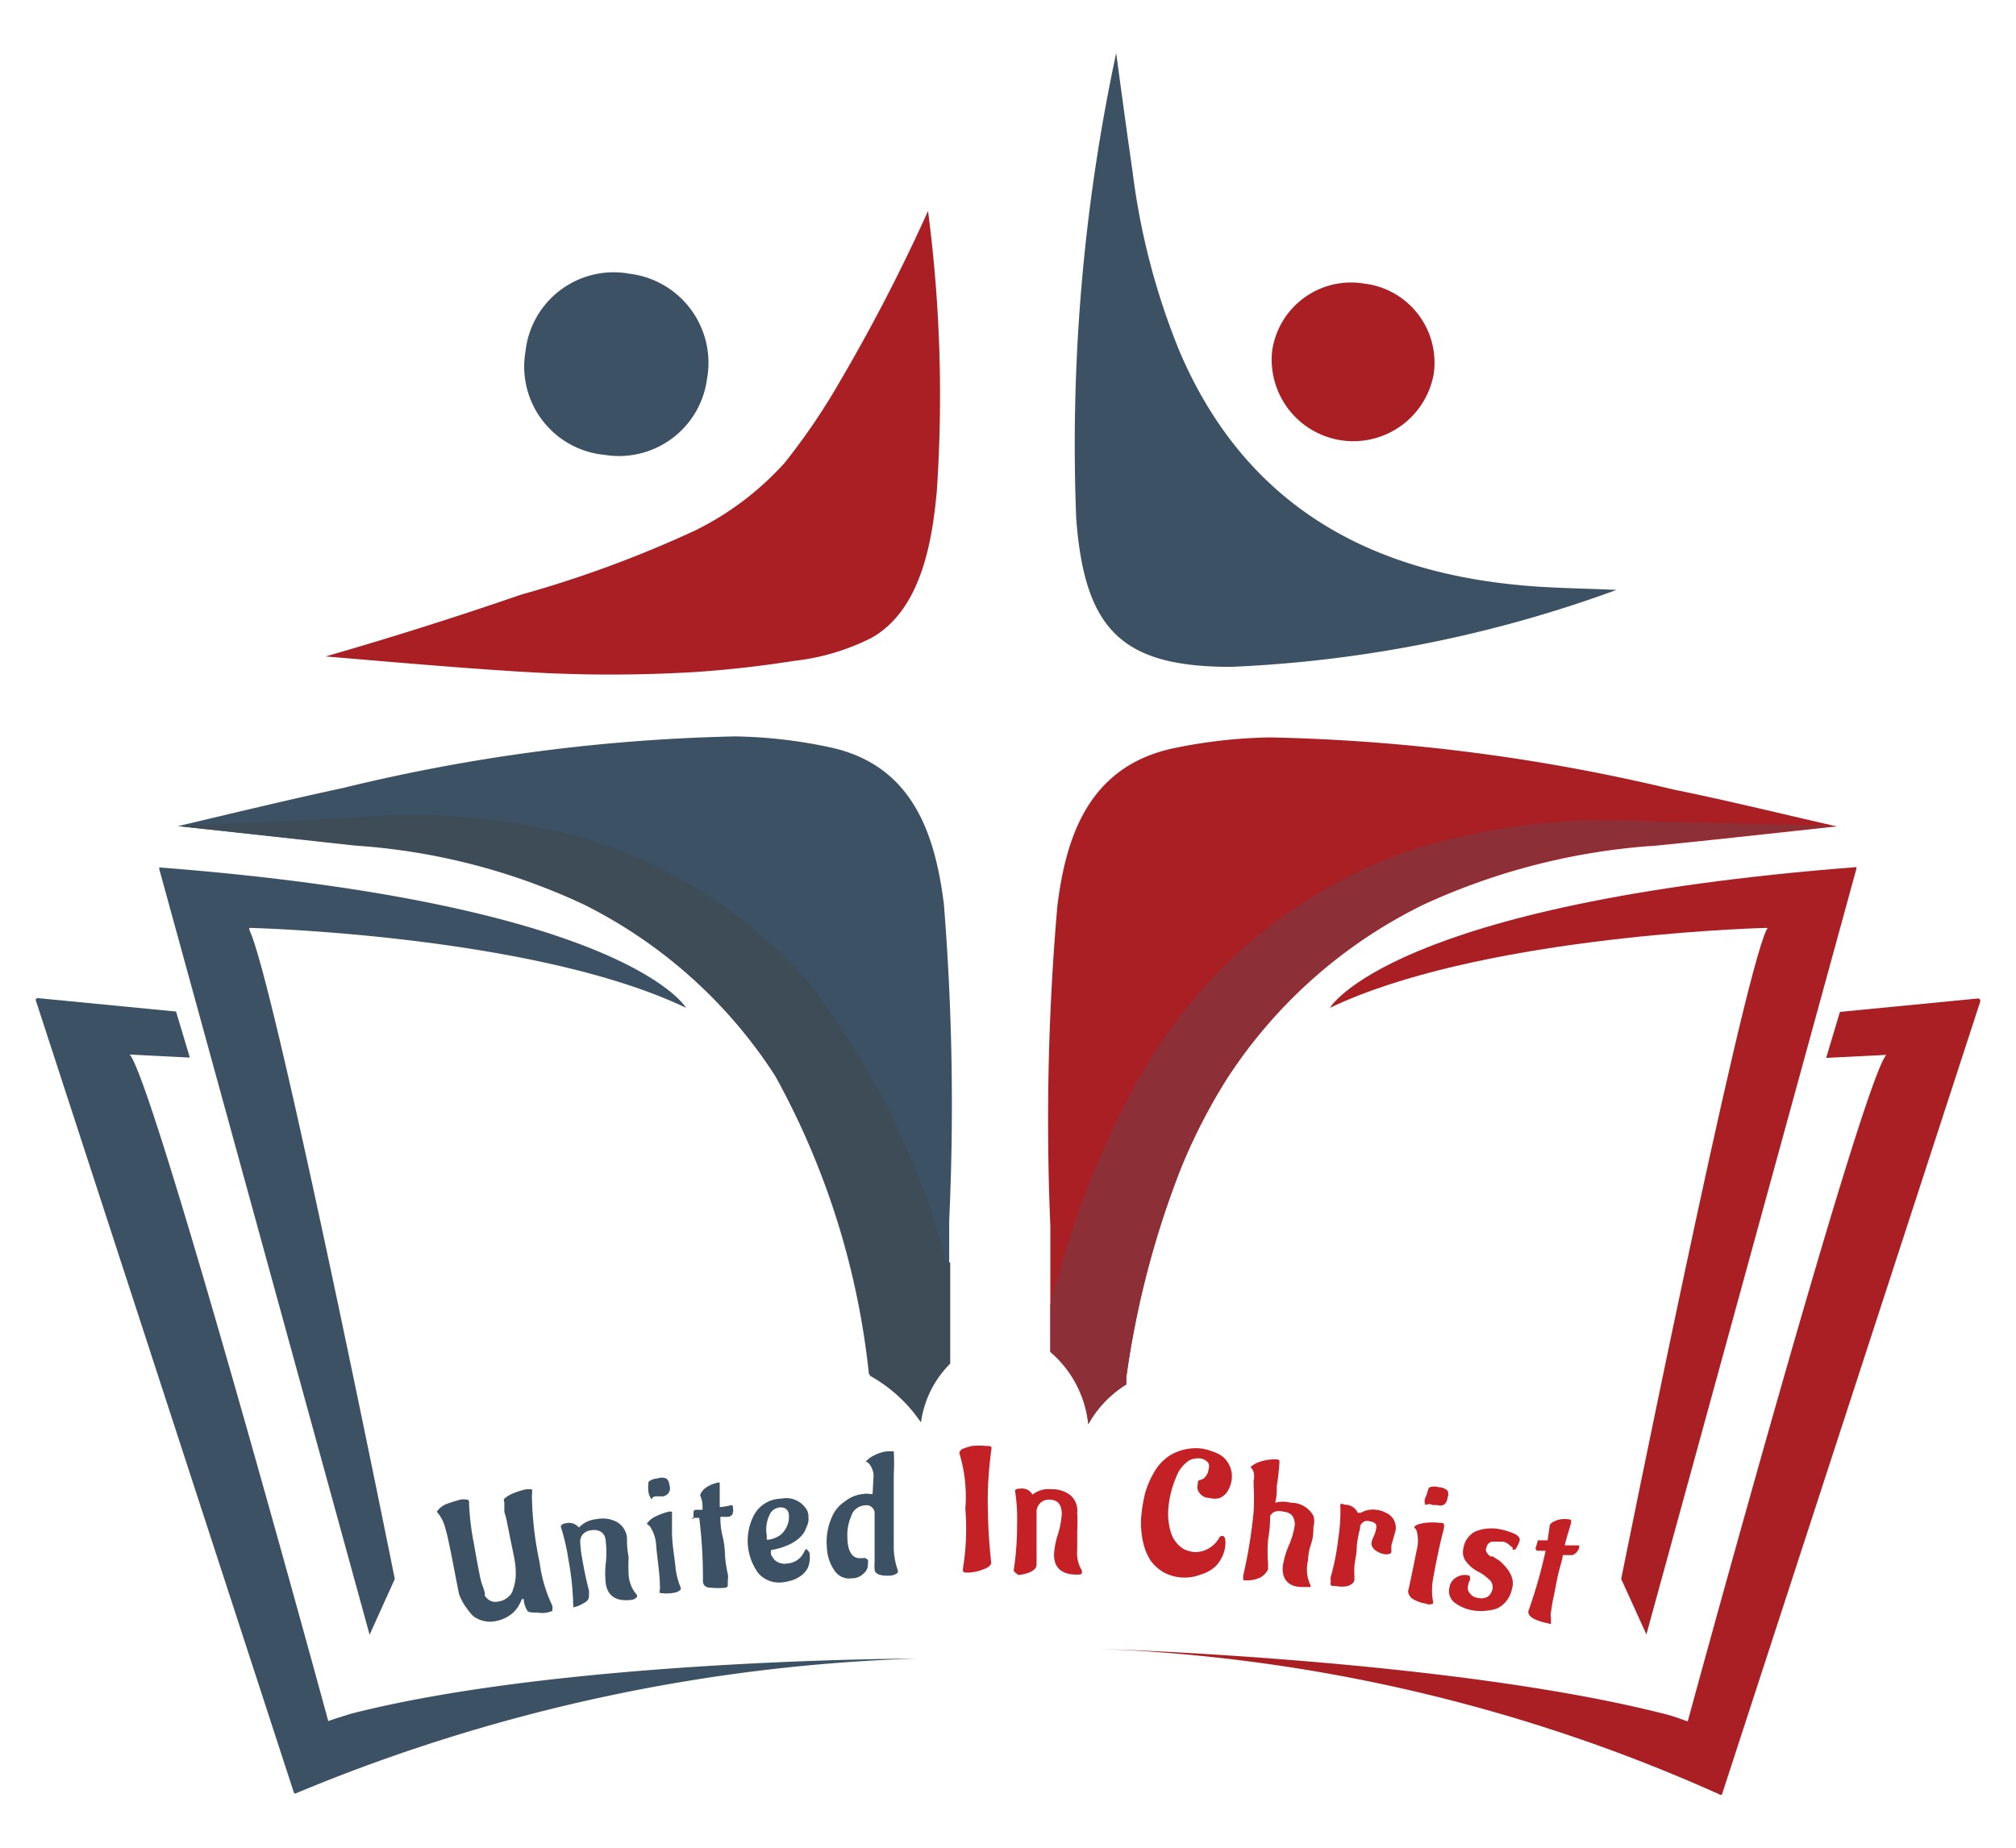 <svg id="Layer_1" data-name="Layer 1" xmlns="http://www.w3.org/2000/svg" viewBox="0 0 60 55"><path d="M28.09,26.89c-.26-2-.89-4.12-3.41-4.65a14.47,14.47,0,0,0-2.8-.32,53.9,53.9,0,0,0-11.69,1.54C8.6,23.8,7,24.19,5.3,24.59l5.24.56a19.08,19.08,0,0,1,6.81,1.75A14.43,14.43,0,0,1,23.06,32a23.44,23.44,0,0,1,2.8,8.9,4.44,4.44,0,0,1,1.52,1.39,3,3,0,0,1,.87-1.74c0-1.17,0-2.76,0-4.22A74.82,74.82,0,0,0,28.09,26.89Z" style="fill:#3c5163"/><path d="M28.28,37.59c0,1.08,0,2.14,0,3a3.05,3.05,0,0,0-.87,1.75,4.44,4.44,0,0,0-1.52-1.39,23.44,23.44,0,0,0-2.8-8.9,14.45,14.45,0,0,0-5.72-5.13,19,19,0,0,0-6.8-1.75L5.3,24.59h0l5.25-.25a19.08,19.08,0,0,1,7,.66A14.47,14.47,0,0,1,24,29.17a23.18,23.18,0,0,1,4.15,8.36Z" style="fill:#3d4c56"/><path d="M54.66,24.6c-1.78.19-3.56.39-5.36.57a19.57,19.57,0,0,0-6.94,1.76,14.64,14.64,0,0,0-5.83,5.16,17,17,0,0,0-1.38,2.68A27.25,27.25,0,0,0,33.52,41l0,.21a3.26,3.26,0,0,0-1.13,1.18,3.27,3.27,0,0,0-1.13-2.15q0-.87,0-1.83c0-.61,0-1.24,0-1.92a73.89,73.89,0,0,1,.21-9.53c.25-2,.9-4.15,3.47-4.69a15.18,15.18,0,0,1,2.86-.32,56.3,56.3,0,0,1,12,1.55c1.58.32,3.16.71,4.87,1.1h0Z" style="fill:#aa1f23"/><path d="M31.47,38.06a27.62,27.62,0,0,1,2.41-5.94,17.09,17.09,0,0,1,1.72-2.47,14.73,14.73,0,0,1,6.45-4.36,19.57,19.57,0,0,1,7.12-.84l5.39.13.1,0c-1.78.19-3.56.39-5.36.57a19.57,19.57,0,0,0-6.94,1.76,14.64,14.64,0,0,0-5.83,5.16,17,17,0,0,0-1.38,2.68A27.25,27.25,0,0,0,33.52,41l0,.21a3.26,3.26,0,0,0-1.13,1.18,3.27,3.27,0,0,0-1.13-2.15c0-.58,0-.76,0-1.4Z" style="fill:#8d2f37"/><path d="M48.11,17.56a38,38,0,0,1-11.47,2.29c-3.23,0-4.36-1.08-4.61-4.42A55.74,55.74,0,0,1,33.22,1.58c.16,1.19.32,2.37.49,3.55a20.93,20.93,0,0,0,1.4,5.34c1.87,4.37,5.35,6.46,9.94,6.93C46.06,17.51,47.09,17.51,48.11,17.56Z" style="fill:#3c5163"/><path d="M40.59,8.44a2.37,2.37,0,0,1,2.08,2.69,2.43,2.43,0,0,1-4.81-.67A2.37,2.37,0,0,1,40.59,8.44Z" style="fill:#aa1f23"/><path d="M18,13.54a2.64,2.64,0,0,1-2.36-3.08,2.64,2.64,0,0,1,3.11-2.31,2.67,2.67,0,0,1,2.29,3.14A2.64,2.64,0,0,1,18,13.54Z" style="fill:#3c5163"/><path d="M15.6,20a42.13,42.13,0,0,0,5.15,0c1-.07,1.94-.18,2.9-.33a6.74,6.74,0,0,0,2.3-.69c1.45-.83,1.79-2.82,1.93-4.35a42.3,42.3,0,0,0-.26-8.35A52.94,52.94,0,0,1,25,11.35a19.22,19.22,0,0,1-1.65,2.43,8.85,8.85,0,0,1-2.64,2,34.11,34.11,0,0,1-5.2,1.92q-2.9,1-5.82,1.84C11.62,19.7,13.61,19.88,15.6,20Z" style="fill:#aa1f23"/><path d="M58.88,29.72l-4.12.4-.41,1.37,1.79-.09c-.73.81-5.91,19.84-5.91,19.84l-.2-.07a4.42,4.42,0,0,0-.48-.15c-6.38-1.63-16.83-1.94-16.83-1.94a49.72,49.72,0,0,1,18.45,4.33.06.06,0,0,0,.08,0l7.69-23.61S58.92,29.71,58.88,29.72Z" style="fill:#aa1f23"/><path d="M49,48.65l6.25-22.79s0-.05,0-.05C41.36,26.89,39.58,30,39.58,30c4.3-2.06,12.14-2.36,13-2.38,0,0,.05,0,0,.05C51.83,29.17,48.25,47,48.25,47Z" style="fill:#aa1f23"/><path d="M11,48.66,4.74,25.87s0-.05,0-.05C18.64,26.9,20.42,30,20.42,30c-4.3-2.06-12.14-2.36-13-2.38a0,0,0,0,0,0,.06C8.17,29.18,11.75,47,11.75,47Z" style="fill:#3c5163"/><path d="M1.12,29.71l4.12.4.41,1.37-1.79-.09c.73.81,5.91,19.84,5.91,19.84l.2-.07.48-.15c6.38-1.63,16.82-1.64,16.82-1.64a52.23,52.23,0,0,0-18.44,4,.06.06,0,0,1-.08,0L1.06,29.76S1.08,29.71,1.12,29.71Z" style="fill:#3c5163"/><path d="M13.66,47.44c-.1-.49-.19-1-.29-1.46a5.43,5.43,0,0,0-.13-.54A1.14,1.14,0,0,0,13,45l0,0s0,0,0,0,.08-.14.26-.22a4.12,4.12,0,0,1,.48-.15c.13,0,.21,0,.22.06v.06a7.85,7.85,0,0,0,.15,1.23c.08.47.14.77.17.92a1.88,1.88,0,0,0,.1.35,1.47,1.47,0,0,1,.05.17l0,.08a.43.43,0,0,0,.09.1.34.34,0,0,0,.31.07.52.52,0,0,0,.29-.13.42.42,0,0,0,.15-.23,1.33,1.33,0,0,0,.08-.44v-.08c0-.25-.07-.54-.14-.88s-.11-.55-.13-.65a2.06,2.06,0,0,0-.07-.25c0-.07,0-.13,0-.18s0-.09,0-.12a.13.13,0,0,1,0,0,.09.09,0,0,1,0-.1.92.92,0,0,1,.29-.17,2.07,2.07,0,0,1,.36-.11c.11,0,.17,0,.17,0a.58.58,0,0,1,0,.18,10.22,10.22,0,0,0,.23,2,4.28,4.28,0,0,0,.38,1.29.31.31,0,0,1,0,.09.15.15,0,0,1,0,.06A.75.75,0,0,1,16,48c-.18,0-.29,0-.32-.08a.82.82,0,0,1-.09-.26l0-.06s0,0,0,0l-.06,0a1.11,1.11,0,0,1-.18.32.85.85,0,0,1-.24.2,1,1,0,0,1-.34.13.78.78,0,0,1-.37,0,.81.81,0,0,1-.31-.14,1.59,1.59,0,0,1-.2-.24A1.54,1.54,0,0,1,13.66,47.44Z" style="fill:#3c5163"/><path d="M17.06,47.8a8.14,8.14,0,0,0-.14-1.36,6.29,6.29,0,0,0-.23-1s0-.08.16-.1a.38.38,0,0,1,.38.13s0,0,0,0h0a.8.8,0,0,1,.52-.25.89.89,0,0,1,.62.09.6.6,0,0,1,.29.47c0,.13,0,.32.05.57a5.05,5.05,0,0,0,0,.54,1,1,0,0,0,.25.59l0,.05s-.05.07-.15.09q-.69.09-.78-.48a2.62,2.62,0,0,1,0-.62,2.53,2.53,0,0,0,0-.61c0-.28-.19-.4-.44-.36a.39.39,0,0,0-.26.14.35.35,0,0,0-.06.24,3.32,3.32,0,0,0,.06.48c.06.36.13.67.2.94l0,.11c0,.1,0,.18-.16.26a.93.93,0,0,1-.33.13C17.12,47.86,17.07,47.84,17.06,47.8Z" style="fill:#3c5163"/><path d="M19.64,47.23c0-.41-.08-.82-.11-1.22a1.14,1.14,0,0,0-.19-.58l-.09-.07s0,0,0,0,.08-.14.26-.22a2,2,0,0,1,.42-.15C20,45,20,45,20,45s0,.27,0,.6.06.67.1,1a2.13,2.13,0,0,0,.16.66.17.17,0,0,1,0,.05s-.06.08-.2.1a1.15,1.15,0,0,1-.44,0S19.65,47.32,19.64,47.23Zm.09-2.69h-.14c-.1,0-.17,0-.19.09s0,0,0,0-.08-.07-.1-.22,0-.25,0-.3a.42.42,0,0,1,.26-.1.36.36,0,0,1,.27,0,.25.25,0,0,1,.09.19.25.25,0,0,1,0,.2A.25.25,0,0,1,19.73,44.54Z" style="fill:#3c5163"/><path d="M20.64,45.2V45s0-.05.07-.06l.2,0c0-.14,0-.28-.07-.41v0c0-.07.05-.16.17-.25a1.07,1.07,0,0,1,.36-.15s.05,0,.05,0h0c0,.09,0,.34,0,.73a1.59,1.59,0,0,0,.31-.05h.08s0,0,0,.06a.28.28,0,0,1,0,.16c0,.07-.08.11-.13.12l-.24,0c0,.12,0,.32.07.6s.06.51.08.69.05.32.07.41,0,.16,0,.22a1,1,0,0,1,0,.12l0,0s0,.06-.07.07a2.08,2.08,0,0,1-.43,0q-.22,0-.24-.18a14.17,14.17,0,0,0-.11-1.9l-.23,0h0S20.65,45.24,20.64,45.2Z" style="fill:#3c5163"/><path d="M24.1,46.29a.81.81,0,0,1-.05.36.62.62,0,0,1-.18.23,1,1,0,0,1-.24.14,1.51,1.51,0,0,1-.34.08.82.82,0,0,1-.72-.27,1.64,1.64,0,0,1-.12-1.75.93.93,0,0,1,.8-.47.71.71,0,0,1,.72.27.4.4,0,0,1,.09.23,1.36,1.36,0,0,1,0,.18,1,1,0,0,1-.07.2.67.67,0,0,1-.16.25,1.17,1.17,0,0,1-.33.23,2.09,2.09,0,0,1-.55.17s-.05,0,0,0a.3.3,0,0,0,0,.14,1,1,0,0,0,.1.15.43.43,0,0,0,.37.11.6.6,0,0,0,.4-.18.77.77,0,0,0,.13-.2.08.08,0,0,1,.05-.05s0,0,.06.06A.16.16,0,0,1,24.1,46.29Zm-1.28-.59,0,.13s0,0,.05,0a.76.76,0,0,0,.31-.11.52.52,0,0,0,.18-.18.7.7,0,0,0,.12-.34v-.07c0-.18-.1-.27-.27-.26a.37.37,0,0,0-.28.17A1,1,0,0,0,22.82,45.7Z" style="fill:#3c5163"/><path d="M25.7,44.47a.51.51,0,0,1,.18,0l.09,0,0,0L26,43.9a.61.61,0,0,0-.08-.25.38.38,0,0,0-.11-.13l-.05,0s0,0,0,0,.08-.12.26-.2a1,1,0,0,1,.41-.12c.1,0,.16,0,.17,0a5.6,5.6,0,0,1,0,.68c0,.33,0,.66,0,1s0,.69,0,1.1a2.12,2.12,0,0,0,.12.76.25.25,0,0,1,0,.07s-.07.08-.23.09-.45,0-.46-.18,0-.15,0-.26v-.66c0-.32,0-.57,0-.74a.24.24,0,0,0-.29-.25.45.45,0,0,0-.41.33,1.38,1.38,0,0,0-.11.62c0,.43.16.64.39.62l.09,0a.1.1,0,0,1,.06,0s0,0,.07.05a.19.19,0,0,1,0,.1.35.35,0,0,1-.13.31.48.48,0,0,1-.35.14.52.52,0,0,1-.52-.24,1.27,1.27,0,0,1-.22-.67,1.82,1.82,0,0,1,.19-1,1,1,0,0,1,.35-.38A1,1,0,0,1,25.7,44.47Z" style="fill:#3c5163"/><path d="M29.4,44.38a16.72,16.72,0,0,0,.1,2.13c0,.08-.08.15-.25.21a1.32,1.32,0,0,1-.42.09c-.11,0-.16,0-.17-.05a.45.45,0,0,1,0-.08,7.22,7.22,0,0,0,.07-1.77,4.46,4.46,0,0,0-.17-1.63l0,0a.1.1,0,0,1,0-.07s0,0,.06-.07a1.87,1.87,0,0,1,.31-.1,2.08,2.08,0,0,1,.4,0c.12,0,.18,0,.18.07v0A12.14,12.14,0,0,0,29.4,44.38Z" style="fill:#c42127"/><path d="M30.17,46.74a8.71,8.71,0,0,0,.1-1.36,5.3,5.3,0,0,0-.06-1c0-.05.06-.07.17-.07a.35.35,0,0,1,.35.18s0,0,0,0h0a.74.74,0,0,1,.55-.16.87.87,0,0,1,.58.18.6.6,0,0,1,.2.51,5.49,5.49,0,0,1,0,.57c0,.24,0,.42,0,.54a1,1,0,0,0,.14.62s0,0,0,.05,0,.07-.16.07c-.45,0-.67-.21-.67-.59a2.27,2.27,0,0,1,.12-.62,2.6,2.6,0,0,0,.11-.59c0-.28-.12-.43-.36-.43a.36.36,0,0,0-.28.1.38.38,0,0,0-.11.23c0,.08,0,.24,0,.48s0,.68,0,1v.12c0,.1-.07.17-.2.23a1.07,1.07,0,0,1-.35.08C30.22,46.81,30.17,46.78,30.17,46.74Z" style="fill:#c42127"/><path d="M36.38,45.72c.07,0,.1.09.09.26a1,1,0,0,1-.14.44.83.83,0,0,1-.26.29,1.19,1.19,0,0,1-.34.16,1.31,1.31,0,0,1-1.1-.07,1.27,1.27,0,0,1-.38-.34,1.63,1.63,0,0,1-.2-.44,2.62,2.62,0,0,1-.09-.8,4.59,4.59,0,0,1,.12-.77,2.76,2.76,0,0,1,.3-.68,1.41,1.41,0,0,1,.53-.5,1.54,1.54,0,0,1,.78-.16,1.39,1.39,0,0,1,.38.09,1,1,0,0,1,.31.15.75.75,0,0,1,.21.27.74.74,0,0,1,.07.4.86.86,0,0,1-.16.42.53.53,0,0,1-.2.15.56.56,0,0,1-.3,0,.37.37,0,0,1-.35-.24.29.29,0,0,1,0-.18c0-.07,0-.11.08-.12a.26.26,0,0,0,.15-.1.4.4,0,0,0,.09-.22.26.26,0,0,0,0-.17.35.35,0,0,0-.31-.15.5.5,0,0,0-.38.15,1,1,0,0,0-.28.42,3,3,0,0,0-.23.95,1.86,1.86,0,0,0,.09.72.88.88,0,0,0,.37.46.9.9,0,0,0,.34.09A.8.8,0,0,0,36.1,46a.82.82,0,0,0,.2-.25A.1.1,0,0,1,36.38,45.72Z" style="fill:#c42127"/><path d="M38,44.23c0,.16,0,.33-.05.5a.05.05,0,0,0,0,0l0,0a.89.89,0,0,1,.46,0,.76.76,0,0,1,.68.39.59.59,0,0,1,0,.33c0,.13,0,.31-.08.54s-.07.4-.09.5a1.09,1.09,0,0,0,.08.69.07.07,0,0,1,0,.06s-.08,0-.24,0c-.43,0-.62-.25-.58-.63a2.4,2.4,0,0,1,.18-.61,2.46,2.46,0,0,0,.17-.57.45.45,0,0,0-.06-.3.35.35,0,0,0-.26-.13.49.49,0,0,0-.28,0,.32.32,0,0,0-.13.13l0,.07c0,.07,0,.28-.06.63a4.27,4.27,0,0,0,0,.7c0,.11,0,.17,0,.18s-.09.18-.24.25a.9.9,0,0,1-.44.08S37,47.06,37,47l0-.1A14.45,14.45,0,0,0,37.31,45a7.32,7.32,0,0,0,0-.81v-.12a.51.51,0,0,0,0-.25.39.39,0,0,0-.09-.15l0,0s0,0,0,0,.09-.1.28-.16a1.38,1.38,0,0,1,.43-.07c.1,0,.15,0,.15.07A7,7,0,0,1,38,44.23Z" style="fill:#c42127"/><path d="M41.41,46v.19c0,.06-.09.09-.22.07s-.4-.15-.37-.34a.62.62,0,0,1,.06-.18.74.74,0,0,0,.07-.21.23.23,0,0,0,0-.16.24.24,0,0,0-.16-.08.25.25,0,0,0-.19,0,.29.29,0,0,0-.12.13l0,.07a3.35,3.35,0,0,0-.1.53c0,.26-.06.45-.07.6s0,.24,0,.3v.1c0,.08-.08.15-.2.19a.86.86,0,0,1-.35,0c-.12,0-.17,0-.16-.09s0-.1,0-.16a7.09,7.09,0,0,0,.23-1.17,5.17,5.17,0,0,0,.06-1s0-.06.13,0a.41.41,0,0,1,.39.24s0,0,0,0,0,0,.09,0a.72.72,0,0,1,.46-.09.87.87,0,0,1,.31.1.48.48,0,0,1,.26.54Z" style="fill:#c42127"/><path d="M41.91,47.36c.09-.4.17-.8.25-1.2a1.13,1.13,0,0,0,0-.6.22.22,0,0,0-.07-.09.05.05,0,0,1,0,0c0-.06.12-.11.32-.14a1.93,1.93,0,0,1,.44,0c.09,0,.13,0,.13.09s-.06.26-.13.58-.14.66-.2,1a1.86,1.86,0,0,0,0,.67.13.13,0,0,1,0,.06s-.09.06-.23,0a1,1,0,0,1-.41-.16S41.9,47.46,41.91,47.36Zm.87-2.56-.14,0a.22.22,0,0,0-.21,0h0s-.07-.09,0-.24.06-.25.12-.29a.47.47,0,0,1,.28,0,.39.39,0,0,1,.25.1.23.23,0,0,1,0,.21.31.31,0,0,1-.08.19A.23.23,0,0,1,42.78,44.8Z" style="fill:#c42127"/><path d="M45,47.29a.84.84,0,0,1-.17.37.8.8,0,0,1-.26.21.94.94,0,0,1-.3.07,1.34,1.34,0,0,1-.4,0,1.24,1.24,0,0,1-.57-.23.43.43,0,0,1-.16-.46.4.4,0,0,1,.15-.26.48.48,0,0,1,.4-.1.06.06,0,0,1,.06.06s0,0,0,.08a.47.47,0,0,0-.06.19.22.22,0,0,0,.06.21.32.32,0,0,0,.22.13.43.43,0,0,0,.23,0,.28.28,0,0,0,.14-.09.44.44,0,0,0,.08-.17A.3.3,0,0,0,44.3,47a1.3,1.3,0,0,0-.33-.23,1,1,0,0,1-.32-.27.45.45,0,0,1-.1-.39.68.68,0,0,1,.35-.52,1.27,1.27,0,0,1,.74-.07,2,2,0,0,1,.4.12c.14.06.2.13.19.21a.72.72,0,0,1-.09.2c0,.06-.08.09-.12.08s0,0,0,0a.33.33,0,0,1,0-.06l-.12-.1a.34.34,0,0,0-.18-.08l-.1,0h-.09l-.13,0a.21.21,0,0,0-.16.18.14.14,0,0,0,0,.13l.05.07.07.06.07,0,.09.06.1.06C44.93,46.72,45.09,47,45,47.29Z" style="fill:#c42127"/><path d="M45.71,46.06l.06-.21s0,0,.09,0l.2,0,.06-.42v0c0-.08.1-.14.25-.19a.79.79,0,0,1,.39,0s0,0,0,.05h0c0,.09-.1.33-.19.71l.32,0H47s0,0,0,.07a.42.42,0,0,1-.09.15c-.06.05-.11.08-.16.07l-.24,0c0,.12-.08.32-.14.59s-.1.51-.14.69-.05.31-.07.41,0,.16,0,.22v.12s0,0,0,0,0,.05-.08,0a1.57,1.57,0,0,1-.42-.13c-.13-.07-.19-.15-.17-.24A14.38,14.38,0,0,0,46,46.16l-.24,0h0A.07.07,0,0,1,45.71,46.06Z" style="fill:#c42127"/></svg>